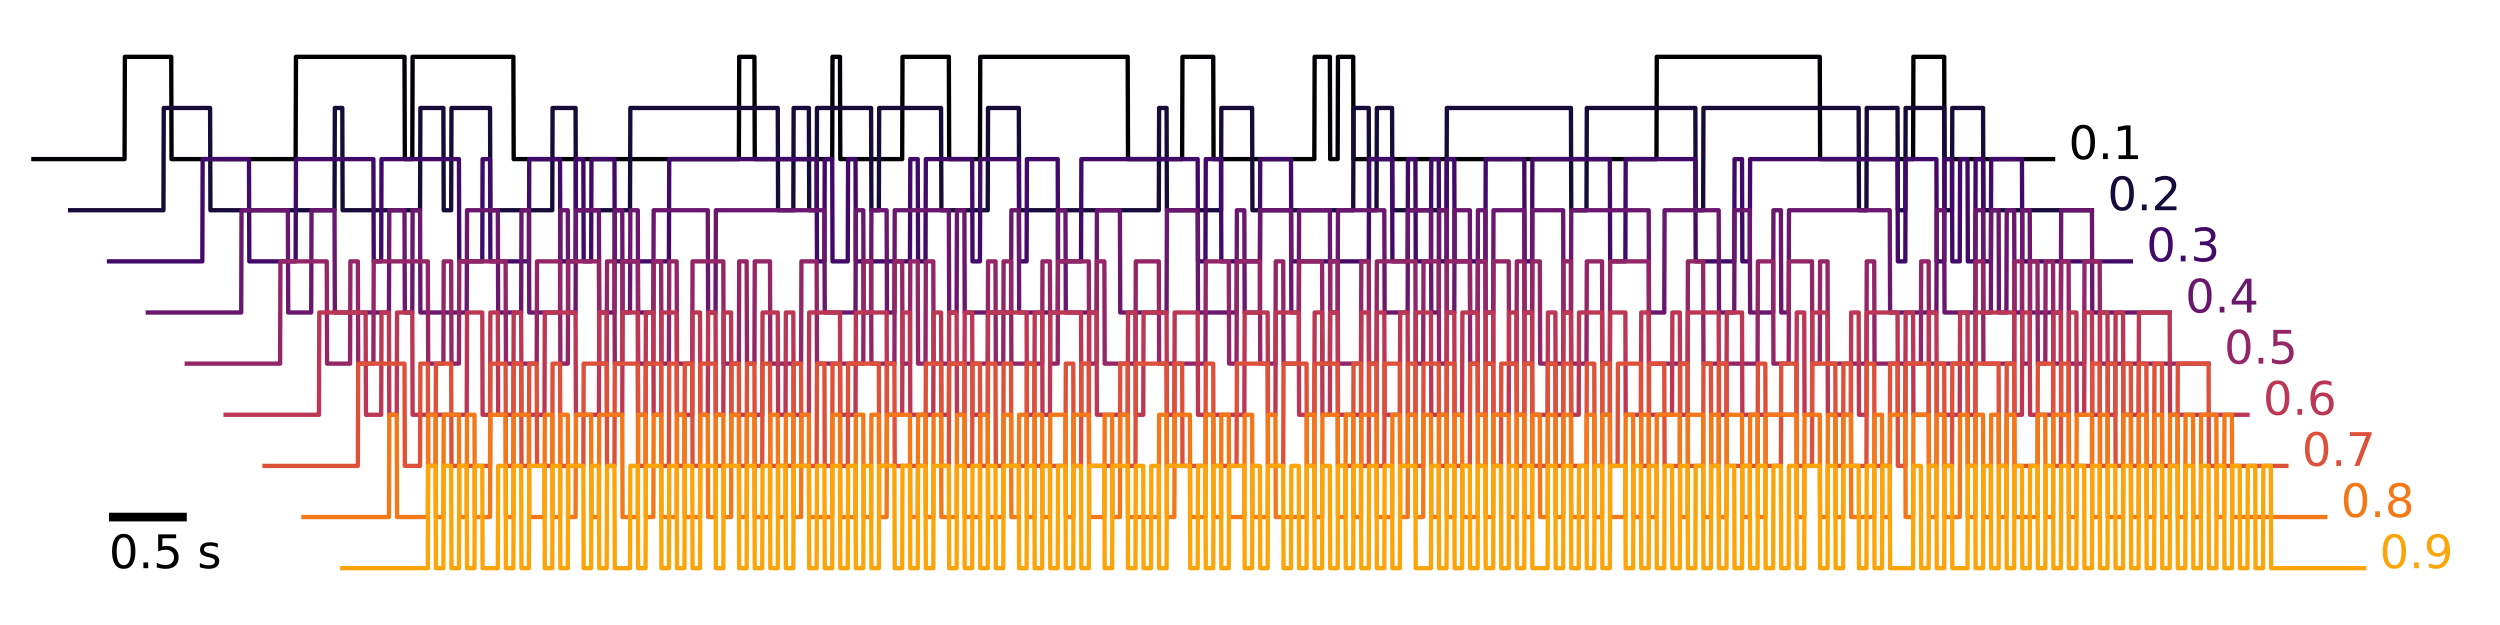 <?xml version="1.0" encoding="utf-8" standalone="no"?>
<!DOCTYPE svg PUBLIC "-//W3C//DTD SVG 1.1//EN"
  "http://www.w3.org/Graphics/SVG/1.1/DTD/svg11.dtd">
<!-- Created with matplotlib (https://matplotlib.org/) -->
<svg height="216pt" version="1.1" viewBox="0 0 864 216" width="864pt" xmlns="http://www.w3.org/2000/svg" xmlns:xlink="http://www.w3.org/1999/xlink">
 <defs>
  <style type="text/css">*{stroke-linecap:butt;stroke-linejoin:round;}</style>
 </defs>
 <g id="figure_1">
  <g id="patch_1">
   <path d="M 0 216 
L 864 216 
L 864 0 
L 0 0 
z
" style="fill:none;"/>
  </g>
  <g id="axes_1">
   <g id="matplotlib.axis_1"/>
   <g id="matplotlib.axis_2"/>
   <g id="LineCollection_1">
    <path clip-path="url(#p12bea8324d)" d="M 37.675 178.691 
L 64.549 178.691 
" style="fill:none;stroke:#000000;stroke-width:3;"/>
   </g>
   <g id="line2d_1">
    <path clip-path="url(#p12bea8324d)" d="M 10.8 54.982 
L 43.049 54.982 
L 43.16 19.636 
L 59.174 19.636 
L 59.285 54.982 
L 102.173 54.982 
L 102.284 19.636 
L 139.797 19.636 
L 139.909 54.982 
L 142.485 54.982 
L 142.596 19.636 
L 177.422 19.636 
L 177.533 54.982 
L 255.358 54.982 
L 255.469 19.636 
L 260.733 19.636 
L 260.844 54.982 
L 287.608 54.982 
L 287.719 19.636 
L 290.295 19.636 
L 290.406 54.982 
L 311.795 54.982 
L 311.906 19.636 
L 327.919 19.636 
L 328.031 54.982 
L 338.669 54.982 
L 338.78 19.636 
L 389.731 19.636 
L 389.842 54.982 
L 408.543 54.982 
L 408.654 19.636 
L 419.293 19.636 
L 419.404 54.982 
L 454.23 54.982 
L 454.341 19.636 
L 459.605 19.636 
L 459.716 54.982 
L 462.292 54.982 
L 462.403 19.636 
L 467.667 19.636 
L 467.778 54.982 
L 572.478 54.982 
L 572.589 19.636 
L 628.915 19.636 
L 629.026 54.982 
L 661.164 54.982 
L 661.275 19.636 
L 671.914 19.636 
L 672.025 54.982 
L 709.538 54.982 
L 709.538 54.982 
" style="fill:none;stroke:#000004;stroke-linecap:square;stroke-width:1.5;"/>
   </g>
   <g id="line2d_2">
    <path clip-path="url(#p12bea8324d)" d="M 24.237 72.655 
L 56.486 72.655 
L 56.597 37.309 
L 72.611 37.309 
L 72.722 72.655 
L 115.61 72.655 
L 115.722 37.309 
L 118.298 37.309 
L 118.409 72.655 
L 145.172 72.655 
L 145.284 37.309 
L 153.235 37.309 
L 153.346 72.655 
L 155.922 72.655 
L 156.033 37.309 
L 169.359 37.309 
L 169.471 72.655 
L 190.859 72.655 
L 190.97 37.309 
L 198.921 37.309 
L 199.033 72.655 
L 217.734 72.655 
L 217.845 37.309 
L 268.795 37.309 
L 268.907 72.655 
L 274.17 72.655 
L 274.281 37.309 
L 279.545 37.309 
L 279.656 72.655 
L 282.233 72.655 
L 282.344 37.309 
L 301.045 37.309 
L 301.156 72.655 
L 303.732 72.655 
L 303.844 37.309 
L 325.232 37.309 
L 325.343 72.655 
L 341.357 72.655 
L 341.468 37.309 
L 352.106 37.309 
L 352.218 72.655 
L 400.481 72.655 
L 400.592 37.309 
L 403.168 37.309 
L 403.279 72.655 
L 421.98 72.655 
L 422.092 37.309 
L 432.73 37.309 
L 432.841 72.655 
L 467.667 72.655 
L 467.778 37.309 
L 473.042 37.309 
L 473.153 72.655 
L 475.729 72.655 
L 475.841 37.309 
L 481.104 37.309 
L 481.216 72.655 
L 499.917 72.655 
L 500.028 37.309 
L 542.916 37.309 
L 543.027 72.655 
L 548.291 72.655 
L 548.402 37.309 
L 585.915 37.309 
L 586.026 72.655 
L 588.603 72.655 
L 588.714 37.309 
L 642.352 37.309 
L 642.463 72.655 
L 645.039 72.655 
L 645.151 37.309 
L 655.789 37.309 
L 655.9 72.655 
L 658.477 72.655 
L 658.588 37.309 
L 671.914 37.309 
L 672.025 72.655 
L 674.601 72.655 
L 674.713 37.309 
L 685.351 37.309 
L 685.462 72.655 
L 722.976 72.655 
L 722.976 72.655 
" style="fill:none;stroke:#160b39;stroke-linecap:square;stroke-width:1.5;"/>
   </g>
   <g id="line2d_3">
    <path clip-path="url(#p12bea8324d)" d="M 37.675 90.327 
L 69.924 90.327 
L 70.035 54.982 
L 86.048 54.982 
L 86.16 90.327 
L 102.173 90.327 
L 102.284 54.982 
L 129.048 54.982 
L 129.159 90.327 
L 131.735 90.327 
L 131.846 54.982 
L 158.61 54.982 
L 158.721 90.327 
L 166.672 90.327 
L 166.783 54.982 
L 169.359 54.982 
L 169.471 90.327 
L 182.797 90.327 
L 182.908 54.982 
L 193.547 54.982 
L 193.658 90.327 
L 198.921 90.327 
L 199.033 54.982 
L 201.609 54.982 
L 201.72 90.327 
L 204.296 90.327 
L 204.408 54.982 
L 212.359 54.982 
L 212.47 90.327 
L 231.171 90.327 
L 231.282 54.982 
L 282.233 54.982 
L 282.344 90.327 
L 284.92 90.327 
L 285.031 54.982 
L 287.608 54.982 
L 287.719 90.327 
L 292.982 90.327 
L 293.094 54.982 
L 295.67 54.982 
L 295.781 90.327 
L 314.482 90.327 
L 314.593 54.982 
L 317.17 54.982 
L 317.281 90.327 
L 319.857 90.327 
L 319.968 54.982 
L 335.982 54.982 
L 336.093 90.327 
L 338.669 90.327 
L 338.78 54.982 
L 352.106 54.982 
L 352.218 90.327 
L 354.794 90.327 
L 354.905 54.982 
L 365.544 54.982 
L 365.655 90.327 
L 373.606 90.327 
L 373.717 54.982 
L 413.918 54.982 
L 414.029 90.327 
L 416.605 90.327 
L 416.717 54.982 
L 421.98 54.982 
L 422.092 90.327 
L 435.418 90.327 
L 435.529 54.982 
L 446.167 54.982 
L 446.279 90.327 
L 473.042 90.327 
L 473.153 54.982 
L 481.104 54.982 
L 481.216 90.327 
L 486.479 90.327 
L 486.591 54.982 
L 489.167 54.982 
L 489.278 90.327 
L 494.542 90.327 
L 494.653 54.982 
L 497.229 54.982 
L 497.34 90.327 
L 499.917 90.327 
L 500.028 54.982 
L 502.604 54.982 
L 502.715 90.327 
L 513.354 90.327 
L 513.465 54.982 
L 526.791 54.982 
L 526.902 90.327 
L 529.479 90.327 
L 529.59 54.982 
L 556.353 54.982 
L 556.464 90.327 
L 561.728 90.327 
L 561.839 54.982 
L 585.915 54.982 
L 586.026 90.327 
L 599.353 90.327 
L 599.464 54.982 
L 602.04 54.982 
L 602.151 90.327 
L 604.727 90.327 
L 604.839 54.982 
L 655.789 54.982 
L 655.9 90.327 
L 658.477 90.327 
L 658.588 54.982 
L 669.226 54.982 
L 669.338 90.327 
L 671.914 90.327 
L 672.025 54.982 
L 674.601 54.982 
L 674.713 90.327 
L 677.289 90.327 
L 677.4 54.982 
L 679.976 54.982 
L 680.087 90.327 
L 682.664 90.327 
L 682.775 54.982 
L 685.351 54.982 
L 685.462 90.327 
L 688.039 90.327 
L 688.15 54.982 
L 698.788 54.982 
L 698.9 90.327 
L 736.413 90.327 
L 736.413 90.327 
" style="fill:none;stroke:#420a68;stroke-linecap:square;stroke-width:1.5;"/>
   </g>
   <g id="line2d_4">
    <path clip-path="url(#p12bea8324d)" d="M 51.112 108 
L 83.361 108 
L 83.472 72.655 
L 99.486 72.655 
L 99.597 108 
L 107.548 108 
L 107.659 72.655 
L 115.61 72.655 
L 115.722 108 
L 134.422 108 
L 134.534 72.655 
L 139.797 72.655 
L 139.909 108 
L 142.485 108 
L 142.596 72.655 
L 145.172 72.655 
L 145.284 108 
L 161.297 108 
L 161.408 72.655 
L 172.047 72.655 
L 172.158 108 
L 180.109 108 
L 180.221 72.655 
L 182.797 72.655 
L 182.908 108 
L 193.547 108 
L 193.658 72.655 
L 196.234 72.655 
L 196.345 108 
L 198.921 108 
L 199.033 72.655 
L 206.984 72.655 
L 207.095 108 
L 212.359 108 
L 212.47 72.655 
L 215.046 72.655 
L 215.157 108 
L 217.734 108 
L 217.845 72.655 
L 220.421 72.655 
L 220.532 108 
L 225.796 108 
L 225.907 72.655 
L 244.608 72.655 
L 244.719 108 
L 247.296 108 
L 247.407 72.655 
L 284.92 72.655 
L 285.031 108 
L 295.67 108 
L 295.781 72.655 
L 298.357 72.655 
L 298.469 108 
L 301.045 108 
L 301.156 72.655 
L 306.42 72.655 
L 306.531 108 
L 309.107 108 
L 309.218 72.655 
L 327.919 72.655 
L 328.031 108 
L 330.607 108 
L 330.718 72.655 
L 333.294 72.655 
L 333.406 108 
L 349.419 108 
L 349.53 72.655 
L 352.106 72.655 
L 352.218 108 
L 365.544 108 
L 365.655 72.655 
L 368.231 72.655 
L 368.342 108 
L 378.981 108 
L 379.092 72.655 
L 387.043 72.655 
L 387.155 108 
L 403.168 108 
L 403.279 72.655 
L 413.918 72.655 
L 414.029 108 
L 427.355 108 
L 427.467 72.655 
L 430.043 72.655 
L 430.154 108 
L 435.418 108 
L 435.529 72.655 
L 446.167 72.655 
L 446.279 108 
L 448.855 108 
L 448.966 72.655 
L 459.605 72.655 
L 459.716 108 
L 462.292 108 
L 462.403 72.655 
L 478.417 72.655 
L 478.528 108 
L 486.479 108 
L 486.591 72.655 
L 494.542 72.655 
L 494.653 108 
L 497.229 108 
L 497.34 72.655 
L 499.917 72.655 
L 500.028 108 
L 502.604 108 
L 502.715 72.655 
L 507.979 72.655 
L 508.09 108 
L 510.666 108 
L 510.778 72.655 
L 513.354 72.655 
L 513.465 108 
L 516.041 108 
L 516.153 72.655 
L 526.791 72.655 
L 526.902 108 
L 529.479 108 
L 529.59 72.655 
L 540.228 72.655 
L 540.34 108 
L 542.916 108 
L 543.027 72.655 
L 569.79 72.655 
L 569.902 108 
L 575.165 108 
L 575.277 72.655 
L 593.978 72.655 
L 594.089 108 
L 599.353 108 
L 599.464 72.655 
L 604.727 72.655 
L 604.839 108 
L 612.79 108 
L 612.901 72.655 
L 615.477 72.655 
L 615.589 108 
L 618.165 108 
L 618.276 72.655 
L 653.102 72.655 
L 653.213 108 
L 669.226 108 
L 669.338 72.655 
L 671.914 72.655 
L 672.025 108 
L 682.664 108 
L 682.775 72.655 
L 685.351 72.655 
L 685.462 108 
L 688.039 108 
L 688.15 72.655 
L 690.726 72.655 
L 690.837 108 
L 693.414 108 
L 693.525 72.655 
L 696.101 72.655 
L 696.212 108 
L 698.788 108 
L 698.9 72.655 
L 701.476 72.655 
L 701.587 108 
L 712.226 108 
L 712.337 72.655 
L 722.976 72.655 
L 723.087 108 
L 749.85 108 
L 749.85 108 
" style="fill:none;stroke:#6a176e;stroke-linecap:square;stroke-width:1.5;"/>
   </g>
   <g id="line2d_5">
    <path clip-path="url(#p12bea8324d)" d="M 64.549 125.673 
L 96.798 125.673 
L 96.909 90.327 
L 112.923 90.327 
L 113.034 125.673 
L 120.985 125.673 
L 121.096 90.327 
L 123.673 90.327 
L 123.784 125.673 
L 129.048 125.673 
L 129.159 90.327 
L 147.86 90.327 
L 147.971 125.673 
L 153.235 125.673 
L 153.346 90.327 
L 155.922 90.327 
L 156.033 125.673 
L 158.61 125.673 
L 158.721 90.327 
L 174.734 90.327 
L 174.846 125.673 
L 185.484 125.673 
L 185.595 90.327 
L 193.547 90.327 
L 193.658 125.673 
L 196.234 125.673 
L 196.345 90.327 
L 206.984 90.327 
L 207.095 125.673 
L 209.671 125.673 
L 209.783 90.327 
L 212.359 90.327 
L 212.47 125.673 
L 215.046 125.673 
L 215.157 90.327 
L 220.421 90.327 
L 220.532 125.673 
L 225.796 125.673 
L 225.907 90.327 
L 228.483 90.327 
L 228.595 125.673 
L 231.171 125.673 
L 231.282 90.327 
L 233.858 90.327 
L 233.97 125.673 
L 239.233 125.673 
L 239.345 90.327 
L 249.983 90.327 
L 250.094 125.673 
L 255.358 125.673 
L 255.469 90.327 
L 258.045 90.327 
L 258.157 125.673 
L 260.733 125.673 
L 260.844 90.327 
L 266.108 90.327 
L 266.219 125.673 
L 276.858 125.673 
L 276.969 90.327 
L 282.233 90.327 
L 282.344 125.673 
L 298.357 125.673 
L 298.469 90.327 
L 301.045 90.327 
L 301.156 125.673 
L 309.107 125.673 
L 309.218 90.327 
L 311.795 90.327 
L 311.906 125.673 
L 314.482 125.673 
L 314.593 90.327 
L 317.17 90.327 
L 317.281 125.673 
L 319.857 125.673 
L 319.968 90.327 
L 322.544 90.327 
L 322.656 125.673 
L 341.357 125.673 
L 341.468 90.327 
L 344.044 90.327 
L 344.155 125.673 
L 346.732 125.673 
L 346.843 90.327 
L 349.419 90.327 
L 349.53 125.673 
L 360.169 125.673 
L 360.28 90.327 
L 362.856 90.327 
L 362.968 125.673 
L 365.544 125.673 
L 365.655 90.327 
L 376.294 90.327 
L 376.405 125.673 
L 378.981 125.673 
L 379.092 90.327 
L 381.669 90.327 
L 381.78 125.673 
L 392.418 125.673 
L 392.53 90.327 
L 400.481 90.327 
L 400.592 125.673 
L 416.605 125.673 
L 416.717 90.327 
L 424.668 90.327 
L 424.779 125.673 
L 427.355 125.673 
L 427.467 90.327 
L 435.418 90.327 
L 435.529 125.673 
L 440.793 125.673 
L 440.904 90.327 
L 443.48 90.327 
L 443.591 125.673 
L 448.855 125.673 
L 448.966 90.327 
L 456.917 90.327 
L 457.029 125.673 
L 459.605 125.673 
L 459.716 90.327 
L 462.292 90.327 
L 462.403 125.673 
L 470.355 125.673 
L 470.466 90.327 
L 473.042 90.327 
L 473.153 125.673 
L 475.729 125.673 
L 475.841 90.327 
L 489.167 90.327 
L 489.278 125.673 
L 491.854 125.673 
L 491.966 90.327 
L 497.229 90.327 
L 497.34 125.673 
L 499.917 125.673 
L 500.028 90.327 
L 507.979 90.327 
L 508.09 125.673 
L 510.666 125.673 
L 510.778 90.327 
L 513.354 90.327 
L 513.465 125.673 
L 516.041 125.673 
L 516.153 90.327 
L 521.416 90.327 
L 521.528 125.673 
L 524.104 125.673 
L 524.215 90.327 
L 526.791 90.327 
L 526.902 125.673 
L 529.479 125.673 
L 529.59 90.327 
L 532.166 90.327 
L 532.277 125.673 
L 540.228 125.673 
L 540.34 90.327 
L 542.916 90.327 
L 543.027 125.673 
L 548.291 125.673 
L 548.402 90.327 
L 553.666 90.327 
L 553.777 125.673 
L 556.353 125.673 
L 556.464 90.327 
L 569.79 90.327 
L 569.902 125.673 
L 583.228 125.673 
L 583.339 90.327 
L 588.603 90.327 
L 588.714 125.673 
L 607.415 125.673 
L 607.526 90.327 
L 612.79 90.327 
L 612.901 125.673 
L 618.165 125.673 
L 618.276 90.327 
L 626.227 90.327 
L 626.338 125.673 
L 628.915 125.673 
L 629.026 90.327 
L 631.602 90.327 
L 631.713 125.673 
L 645.039 125.673 
L 645.151 90.327 
L 647.727 90.327 
L 647.838 125.673 
L 663.851 125.673 
L 663.963 90.327 
L 666.539 90.327 
L 666.65 125.673 
L 682.664 125.673 
L 682.775 90.327 
L 685.351 90.327 
L 685.462 125.673 
L 696.101 125.673 
L 696.212 90.327 
L 698.788 90.327 
L 698.9 125.673 
L 701.476 125.673 
L 701.587 90.327 
L 704.163 90.327 
L 704.275 125.673 
L 706.851 125.673 
L 706.962 90.327 
L 709.538 90.327 
L 709.65 125.673 
L 712.226 125.673 
L 712.337 90.327 
L 714.913 90.327 
L 715.024 125.673 
L 720.288 125.673 
L 720.399 90.327 
L 725.663 90.327 
L 725.774 125.673 
L 763.287 125.673 
L 763.287 125.673 
" style="fill:none;stroke:#932667;stroke-linecap:square;stroke-width:1.5;"/>
   </g>
   <g id="line2d_6">
    <path clip-path="url(#p12bea8324d)" d="M 77.986 143.345 
L 110.235 143.345 
L 110.347 108 
L 126.36 108 
L 126.471 143.345 
L 131.735 143.345 
L 131.846 108 
L 134.422 108 
L 134.534 143.345 
L 137.11 143.345 
L 137.221 108 
L 142.485 108 
L 142.596 143.345 
L 161.297 143.345 
L 161.408 108 
L 166.672 108 
L 166.783 143.345 
L 169.359 143.345 
L 169.471 108 
L 172.047 108 
L 172.158 143.345 
L 177.422 143.345 
L 177.533 108 
L 180.109 108 
L 180.221 143.345 
L 188.172 143.345 
L 188.283 108 
L 198.921 108 
L 199.033 143.345 
L 206.984 143.345 
L 207.095 108 
L 209.671 108 
L 209.783 143.345 
L 215.046 143.345 
L 215.157 108 
L 220.421 108 
L 220.532 143.345 
L 223.109 143.345 
L 223.22 108 
L 225.796 108 
L 225.907 143.345 
L 228.483 143.345 
L 228.595 108 
L 233.858 108 
L 233.97 143.345 
L 239.233 143.345 
L 239.345 108 
L 241.921 108 
L 242.032 143.345 
L 244.608 143.345 
L 244.719 108 
L 247.296 108 
L 247.407 143.345 
L 249.983 143.345 
L 250.094 108 
L 252.671 108 
L 252.782 143.345 
L 263.42 143.345 
L 263.532 108 
L 268.795 108 
L 268.907 143.345 
L 271.483 143.345 
L 271.594 108 
L 274.17 108 
L 274.281 143.345 
L 279.545 143.345 
L 279.656 108 
L 290.295 108 
L 290.406 143.345 
L 295.67 143.345 
L 295.781 108 
L 306.42 108 
L 306.531 143.345 
L 311.795 143.345 
L 311.906 108 
L 314.482 108 
L 314.593 143.345 
L 322.544 143.345 
L 322.656 108 
L 325.232 108 
L 325.343 143.345 
L 327.919 143.345 
L 328.031 108 
L 330.607 108 
L 330.718 143.345 
L 333.294 143.345 
L 333.406 108 
L 335.982 108 
L 336.093 143.345 
L 341.357 143.345 
L 341.468 108 
L 354.794 108 
L 354.905 143.345 
L 357.481 143.345 
L 357.593 108 
L 360.169 108 
L 360.28 143.345 
L 362.856 143.345 
L 362.968 108 
L 373.606 108 
L 373.717 143.345 
L 376.294 143.345 
L 376.405 108 
L 378.981 108 
L 379.092 143.345 
L 389.731 143.345 
L 389.842 108 
L 392.418 108 
L 392.53 143.345 
L 395.106 143.345 
L 395.217 108 
L 403.168 108 
L 403.279 143.345 
L 405.856 143.345 
L 405.967 108 
L 413.918 108 
L 414.029 143.345 
L 430.043 143.345 
L 430.154 108 
L 438.105 108 
L 438.216 143.345 
L 440.793 143.345 
L 440.904 108 
L 448.855 108 
L 448.966 143.345 
L 454.23 143.345 
L 454.341 108 
L 456.917 108 
L 457.029 143.345 
L 459.605 143.345 
L 459.716 108 
L 462.292 108 
L 462.403 143.345 
L 470.355 143.345 
L 470.466 108 
L 473.042 108 
L 473.153 143.345 
L 475.729 143.345 
L 475.841 108 
L 478.417 108 
L 478.528 143.345 
L 483.792 143.345 
L 483.903 108 
L 486.479 108 
L 486.591 143.345 
L 489.167 143.345 
L 489.278 108 
L 494.542 108 
L 494.653 143.345 
L 499.917 143.345 
L 500.028 108 
L 502.604 108 
L 502.715 143.345 
L 505.292 143.345 
L 505.403 108 
L 510.666 108 
L 510.778 143.345 
L 513.354 143.345 
L 513.465 108 
L 516.041 108 
L 516.153 143.345 
L 521.416 143.345 
L 521.528 108 
L 524.104 108 
L 524.215 143.345 
L 526.791 143.345 
L 526.902 108 
L 529.479 108 
L 529.59 143.345 
L 534.854 143.345 
L 534.965 108 
L 537.541 108 
L 537.652 143.345 
L 540.228 143.345 
L 540.34 108 
L 542.916 108 
L 543.027 143.345 
L 545.603 143.345 
L 545.715 108 
L 553.666 108 
L 553.777 143.345 
L 556.353 143.345 
L 556.464 108 
L 561.728 108 
L 561.839 143.345 
L 567.103 143.345 
L 567.214 108 
L 569.79 108 
L 569.902 143.345 
L 577.853 143.345 
L 577.964 108 
L 580.54 108 
L 580.652 143.345 
L 583.228 143.345 
L 583.339 108 
L 593.978 108 
L 594.089 143.345 
L 596.665 143.345 
L 596.776 108 
L 602.04 108 
L 602.151 143.345 
L 620.852 143.345 
L 620.963 108 
L 623.54 108 
L 623.651 143.345 
L 626.227 143.345 
L 626.338 108 
L 631.602 108 
L 631.713 143.345 
L 639.664 143.345 
L 639.776 108 
L 642.352 108 
L 642.463 143.345 
L 645.039 143.345 
L 645.151 108 
L 655.789 108 
L 655.9 143.345 
L 658.477 143.345 
L 658.588 108 
L 661.164 108 
L 661.275 143.345 
L 666.539 143.345 
L 666.65 108 
L 669.226 108 
L 669.338 143.345 
L 677.289 143.345 
L 677.4 108 
L 679.976 108 
L 680.087 143.345 
L 682.664 143.345 
L 682.775 108 
L 696.101 108 
L 696.212 143.345 
L 698.788 143.345 
L 698.9 108 
L 701.476 108 
L 701.587 143.345 
L 709.538 143.345 
L 709.65 108 
L 712.226 108 
L 712.337 143.345 
L 714.913 143.345 
L 715.024 108 
L 717.601 108 
L 717.712 143.345 
L 720.288 143.345 
L 720.399 108 
L 722.976 108 
L 723.087 143.345 
L 725.663 143.345 
L 725.774 108 
L 728.35 108 
L 728.462 143.345 
L 731.038 143.345 
L 731.149 108 
L 733.725 108 
L 733.837 143.345 
L 739.1 143.345 
L 739.212 108 
L 749.85 108 
L 749.961 143.345 
L 776.725 143.345 
L 776.725 143.345 
" style="fill:none;stroke:#bc3754;stroke-linecap:square;stroke-width:1.5;"/>
   </g>
   <g id="line2d_7">
    <path clip-path="url(#p12bea8324d)" d="M 91.424 161.018 
L 123.673 161.018 
L 123.784 125.673 
L 139.797 125.673 
L 139.909 161.018 
L 145.172 161.018 
L 145.284 125.673 
L 147.86 125.673 
L 147.971 161.018 
L 150.547 161.018 
L 150.658 125.673 
L 155.922 125.673 
L 156.033 161.018 
L 169.359 161.018 
L 169.471 125.673 
L 174.734 125.673 
L 174.846 161.018 
L 177.422 161.018 
L 177.533 125.673 
L 180.109 125.673 
L 180.221 161.018 
L 182.797 161.018 
L 182.908 125.673 
L 185.484 125.673 
L 185.595 161.018 
L 190.859 161.018 
L 190.97 125.673 
L 193.547 125.673 
L 193.658 161.018 
L 201.609 161.018 
L 201.72 125.673 
L 209.671 125.673 
L 209.783 161.018 
L 212.359 161.018 
L 212.47 125.673 
L 220.421 125.673 
L 220.532 161.018 
L 223.109 161.018 
L 223.22 125.673 
L 228.483 125.673 
L 228.595 161.018 
L 231.171 161.018 
L 231.282 125.673 
L 233.858 125.673 
L 233.97 161.018 
L 236.546 161.018 
L 236.657 125.673 
L 239.233 125.673 
L 239.345 161.018 
L 241.921 161.018 
L 242.032 125.673 
L 247.296 125.673 
L 247.407 161.018 
L 252.671 161.018 
L 252.782 125.673 
L 255.358 125.673 
L 255.469 161.018 
L 258.045 161.018 
L 258.157 125.673 
L 260.733 125.673 
L 260.844 161.018 
L 263.42 161.018 
L 263.532 125.673 
L 266.108 125.673 
L 266.219 161.018 
L 274.17 161.018 
L 274.281 125.673 
L 276.858 125.673 
L 276.969 161.018 
L 282.233 161.018 
L 282.344 125.673 
L 284.92 125.673 
L 285.031 161.018 
L 287.608 161.018 
L 287.719 125.673 
L 290.295 125.673 
L 290.406 161.018 
L 292.982 161.018 
L 293.094 125.673 
L 303.732 125.673 
L 303.844 161.018 
L 306.42 161.018 
L 306.531 125.673 
L 309.107 125.673 
L 309.218 161.018 
L 319.857 161.018 
L 319.968 125.673 
L 325.232 125.673 
L 325.343 161.018 
L 327.919 161.018 
L 328.031 125.673 
L 333.294 125.673 
L 333.406 161.018 
L 335.982 161.018 
L 336.093 125.673 
L 338.669 125.673 
L 338.78 161.018 
L 341.357 161.018 
L 341.468 125.673 
L 344.044 125.673 
L 344.155 161.018 
L 346.732 161.018 
L 346.843 125.673 
L 349.419 125.673 
L 349.53 161.018 
L 354.794 161.018 
L 354.905 125.673 
L 357.481 125.673 
L 357.593 161.018 
L 368.231 161.018 
L 368.342 125.673 
L 370.919 125.673 
L 371.03 161.018 
L 373.606 161.018 
L 373.717 125.673 
L 376.294 125.673 
L 376.405 161.018 
L 387.043 161.018 
L 387.155 125.673 
L 389.731 125.673 
L 389.842 161.018 
L 392.418 161.018 
L 392.53 125.673 
L 403.168 125.673 
L 403.279 161.018 
L 405.856 161.018 
L 405.967 125.673 
L 408.543 125.673 
L 408.654 161.018 
L 416.605 161.018 
L 416.717 125.673 
L 419.293 125.673 
L 419.404 161.018 
L 427.355 161.018 
L 427.467 125.673 
L 438.105 125.673 
L 438.216 161.018 
L 443.48 161.018 
L 443.591 125.673 
L 451.542 125.673 
L 451.654 161.018 
L 454.23 161.018 
L 454.341 125.673 
L 462.292 125.673 
L 462.403 161.018 
L 467.667 161.018 
L 467.778 125.673 
L 470.355 125.673 
L 470.466 161.018 
L 473.042 161.018 
L 473.153 125.673 
L 475.729 125.673 
L 475.841 161.018 
L 478.417 161.018 
L 478.528 125.673 
L 483.792 125.673 
L 483.903 161.018 
L 486.479 161.018 
L 486.591 125.673 
L 489.167 125.673 
L 489.278 161.018 
L 491.854 161.018 
L 491.966 125.673 
L 497.229 125.673 
L 497.34 161.018 
L 499.917 161.018 
L 500.028 125.673 
L 502.604 125.673 
L 502.715 161.018 
L 507.979 161.018 
L 508.09 125.673 
L 510.666 125.673 
L 510.778 161.018 
L 513.354 161.018 
L 513.465 125.673 
L 516.041 125.673 
L 516.153 161.018 
L 518.729 161.018 
L 518.84 125.673 
L 524.104 125.673 
L 524.215 161.018 
L 526.791 161.018 
L 526.902 125.673 
L 529.479 125.673 
L 529.59 161.018 
L 534.854 161.018 
L 534.965 125.673 
L 537.541 125.673 
L 537.652 161.018 
L 540.228 161.018 
L 540.34 125.673 
L 542.916 125.673 
L 543.027 161.018 
L 548.291 161.018 
L 548.402 125.673 
L 550.978 125.673 
L 551.09 161.018 
L 553.666 161.018 
L 553.777 125.673 
L 556.353 125.673 
L 556.464 161.018 
L 559.041 161.018 
L 559.152 125.673 
L 567.103 125.673 
L 567.214 161.018 
L 569.79 161.018 
L 569.902 125.673 
L 575.165 125.673 
L 575.277 161.018 
L 580.54 161.018 
L 580.652 125.673 
L 583.228 125.673 
L 583.339 161.018 
L 588.603 161.018 
L 588.714 125.673 
L 591.29 125.673 
L 591.401 161.018 
L 593.978 161.018 
L 594.089 125.673 
L 596.665 125.673 
L 596.776 161.018 
L 607.415 161.018 
L 607.526 125.673 
L 610.102 125.673 
L 610.214 161.018 
L 615.477 161.018 
L 615.589 125.673 
L 620.852 125.673 
L 620.963 161.018 
L 626.227 161.018 
L 626.338 125.673 
L 634.289 125.673 
L 634.401 161.018 
L 636.977 161.018 
L 637.088 125.673 
L 639.664 125.673 
L 639.776 161.018 
L 645.039 161.018 
L 645.151 125.673 
L 647.727 125.673 
L 647.838 161.018 
L 653.102 161.018 
L 653.213 125.673 
L 655.789 125.673 
L 655.9 161.018 
L 658.477 161.018 
L 658.588 125.673 
L 666.539 125.673 
L 666.65 161.018 
L 669.226 161.018 
L 669.338 125.673 
L 671.914 125.673 
L 672.025 161.018 
L 674.601 161.018 
L 674.713 125.673 
L 679.976 125.673 
L 680.087 161.018 
L 682.664 161.018 
L 682.775 125.673 
L 690.726 125.673 
L 690.837 161.018 
L 693.414 161.018 
L 693.525 125.673 
L 696.101 125.673 
L 696.212 161.018 
L 704.163 161.018 
L 704.275 125.673 
L 709.538 125.673 
L 709.65 161.018 
L 712.226 161.018 
L 712.337 125.673 
L 714.913 125.673 
L 715.024 161.018 
L 722.976 161.018 
L 723.087 125.673 
L 725.663 125.673 
L 725.774 161.018 
L 728.35 161.018 
L 728.462 125.673 
L 731.038 125.673 
L 731.149 161.018 
L 733.725 161.018 
L 733.837 125.673 
L 736.413 125.673 
L 736.524 161.018 
L 739.1 161.018 
L 739.212 125.673 
L 741.788 125.673 
L 741.899 161.018 
L 744.475 161.018 
L 744.586 125.673 
L 747.163 125.673 
L 747.274 161.018 
L 752.538 161.018 
L 752.649 125.673 
L 763.287 125.673 
L 763.399 161.018 
L 790.162 161.018 
L 790.162 161.018 
" style="fill:none;stroke:#dd513a;stroke-linecap:square;stroke-width:1.5;"/>
   </g>
   <g id="line2d_8">
    <path clip-path="url(#p12bea8324d)" d="M 104.861 178.691 
L 134.422 178.691 
L 134.534 143.345 
L 137.11 143.345 
L 137.221 178.691 
L 147.86 178.691 
L 147.971 143.345 
L 150.547 143.345 
L 150.658 178.691 
L 153.235 178.691 
L 153.346 143.345 
L 158.61 143.345 
L 158.721 178.691 
L 161.297 178.691 
L 161.408 143.345 
L 163.985 143.345 
L 164.096 178.691 
L 169.359 178.691 
L 169.471 143.345 
L 174.734 143.345 
L 174.846 178.691 
L 177.422 178.691 
L 177.533 143.345 
L 182.797 143.345 
L 182.908 178.691 
L 188.172 178.691 
L 188.283 143.345 
L 190.859 143.345 
L 190.97 178.691 
L 193.547 178.691 
L 193.658 143.345 
L 196.234 143.345 
L 196.345 178.691 
L 198.921 178.691 
L 199.033 143.345 
L 204.296 143.345 
L 204.408 178.691 
L 206.984 178.691 
L 207.095 143.345 
L 215.046 143.345 
L 215.157 178.691 
L 220.421 178.691 
L 220.532 143.345 
L 223.109 143.345 
L 223.22 178.691 
L 225.796 178.691 
L 225.907 143.345 
L 228.483 143.345 
L 228.595 178.691 
L 233.858 178.691 
L 233.97 143.345 
L 236.546 143.345 
L 236.657 178.691 
L 241.921 178.691 
L 242.032 143.345 
L 244.608 143.345 
L 244.719 178.691 
L 247.296 178.691 
L 247.407 143.345 
L 249.983 143.345 
L 250.094 178.691 
L 252.671 178.691 
L 252.782 143.345 
L 255.358 143.345 
L 255.469 178.691 
L 258.045 178.691 
L 258.157 143.345 
L 260.733 143.345 
L 260.844 178.691 
L 266.108 178.691 
L 266.219 143.345 
L 268.795 143.345 
L 268.907 178.691 
L 271.483 178.691 
L 271.594 143.345 
L 274.17 143.345 
L 274.281 178.691 
L 276.858 178.691 
L 276.969 143.345 
L 279.545 143.345 
L 279.656 178.691 
L 287.608 178.691 
L 287.719 143.345 
L 290.295 143.345 
L 290.406 178.691 
L 295.67 178.691 
L 295.781 143.345 
L 298.357 143.345 
L 298.469 178.691 
L 301.045 178.691 
L 301.156 143.345 
L 303.732 143.345 
L 303.844 178.691 
L 306.42 178.691 
L 306.531 143.345 
L 314.482 143.345 
L 314.593 178.691 
L 317.17 178.691 
L 317.281 143.345 
L 319.857 143.345 
L 319.968 178.691 
L 322.544 178.691 
L 322.656 143.345 
L 325.232 143.345 
L 325.343 178.691 
L 330.607 178.691 
L 330.718 143.345 
L 333.294 143.345 
L 333.406 178.691 
L 338.669 178.691 
L 338.78 143.345 
L 341.357 143.345 
L 341.468 178.691 
L 346.732 178.691 
L 346.843 143.345 
L 349.419 143.345 
L 349.53 178.691 
L 352.106 178.691 
L 352.218 143.345 
L 354.794 143.345 
L 354.905 178.691 
L 357.481 178.691 
L 357.593 143.345 
L 360.169 143.345 
L 360.28 178.691 
L 362.856 178.691 
L 362.968 143.345 
L 368.231 143.345 
L 368.342 178.691 
L 370.919 178.691 
L 371.03 143.345 
L 376.294 143.345 
L 376.405 178.691 
L 381.669 178.691 
L 381.78 143.345 
L 384.356 143.345 
L 384.467 178.691 
L 387.043 178.691 
L 387.155 143.345 
L 389.731 143.345 
L 389.842 178.691 
L 400.481 178.691 
L 400.592 143.345 
L 403.168 143.345 
L 403.279 178.691 
L 405.856 178.691 
L 405.967 143.345 
L 411.231 143.345 
L 411.342 178.691 
L 416.605 178.691 
L 416.717 143.345 
L 419.293 143.345 
L 419.404 178.691 
L 421.98 178.691 
L 422.092 143.345 
L 424.668 143.345 
L 424.779 178.691 
L 430.043 178.691 
L 430.154 143.345 
L 432.73 143.345 
L 432.841 178.691 
L 438.105 178.691 
L 438.216 143.345 
L 440.793 143.345 
L 440.904 178.691 
L 451.542 178.691 
L 451.654 143.345 
L 454.23 143.345 
L 454.341 178.691 
L 456.917 178.691 
L 457.029 143.345 
L 462.292 143.345 
L 462.403 178.691 
L 464.98 178.691 
L 465.091 143.345 
L 467.667 143.345 
L 467.778 178.691 
L 470.355 178.691 
L 470.466 143.345 
L 475.729 143.345 
L 475.841 178.691 
L 481.104 178.691 
L 481.216 143.345 
L 483.792 143.345 
L 483.903 178.691 
L 486.479 178.691 
L 486.591 143.345 
L 489.167 143.345 
L 489.278 178.691 
L 491.854 178.691 
L 491.966 143.345 
L 494.542 143.345 
L 494.653 178.691 
L 497.229 178.691 
L 497.34 143.345 
L 499.917 143.345 
L 500.028 178.691 
L 502.604 178.691 
L 502.715 143.345 
L 505.292 143.345 
L 505.403 178.691 
L 510.666 178.691 
L 510.778 143.345 
L 513.354 143.345 
L 513.465 178.691 
L 516.041 178.691 
L 516.153 143.345 
L 521.416 143.345 
L 521.528 178.691 
L 524.104 178.691 
L 524.215 143.345 
L 526.791 143.345 
L 526.902 178.691 
L 529.479 178.691 
L 529.59 143.345 
L 532.166 143.345 
L 532.277 178.691 
L 534.854 178.691 
L 534.965 143.345 
L 537.541 143.345 
L 537.652 178.691 
L 540.228 178.691 
L 540.34 143.345 
L 542.916 143.345 
L 543.027 178.691 
L 548.291 178.691 
L 548.402 143.345 
L 550.978 143.345 
L 551.09 178.691 
L 553.666 178.691 
L 553.777 143.345 
L 556.353 143.345 
L 556.464 178.691 
L 561.728 178.691 
L 561.839 143.345 
L 564.416 143.345 
L 564.527 178.691 
L 567.103 178.691 
L 567.214 143.345 
L 569.79 143.345 
L 569.902 178.691 
L 572.478 178.691 
L 572.589 143.345 
L 580.54 143.345 
L 580.652 178.691 
L 583.228 178.691 
L 583.339 143.345 
L 588.603 143.345 
L 588.714 178.691 
L 591.29 178.691 
L 591.401 143.345 
L 593.978 143.345 
L 594.089 178.691 
L 596.665 178.691 
L 596.776 143.345 
L 602.04 143.345 
L 602.151 178.691 
L 604.727 178.691 
L 604.839 143.345 
L 607.415 143.345 
L 607.526 178.691 
L 610.102 178.691 
L 610.214 143.345 
L 620.852 143.345 
L 620.963 178.691 
L 623.54 178.691 
L 623.651 143.345 
L 628.915 143.345 
L 629.026 178.691 
L 631.602 178.691 
L 631.713 143.345 
L 634.289 143.345 
L 634.401 178.691 
L 636.977 178.691 
L 637.088 143.345 
L 639.664 143.345 
L 639.776 178.691 
L 647.727 178.691 
L 647.838 143.345 
L 650.414 143.345 
L 650.525 178.691 
L 653.102 178.691 
L 653.213 143.345 
L 658.477 143.345 
L 658.588 178.691 
L 661.164 178.691 
L 661.275 143.345 
L 666.539 143.345 
L 666.65 178.691 
L 669.226 178.691 
L 669.338 143.345 
L 671.914 143.345 
L 672.025 178.691 
L 677.289 178.691 
L 677.4 143.345 
L 679.976 143.345 
L 680.087 178.691 
L 682.664 178.691 
L 682.775 143.345 
L 685.351 143.345 
L 685.462 178.691 
L 688.039 178.691 
L 688.15 143.345 
L 690.726 143.345 
L 690.837 178.691 
L 693.414 178.691 
L 693.525 143.345 
L 696.101 143.345 
L 696.212 178.691 
L 704.163 178.691 
L 704.275 143.345 
L 706.851 143.345 
L 706.962 178.691 
L 709.538 178.691 
L 709.65 143.345 
L 714.913 143.345 
L 715.024 178.691 
L 717.601 178.691 
L 717.712 143.345 
L 722.976 143.345 
L 723.087 178.691 
L 725.663 178.691 
L 725.774 143.345 
L 728.35 143.345 
L 728.462 178.691 
L 733.725 178.691 
L 733.837 143.345 
L 736.413 143.345 
L 736.524 178.691 
L 739.1 178.691 
L 739.212 143.345 
L 741.788 143.345 
L 741.899 178.691 
L 744.475 178.691 
L 744.586 143.345 
L 747.163 143.345 
L 747.274 178.691 
L 749.85 178.691 
L 749.961 143.345 
L 752.538 143.345 
L 752.649 178.691 
L 755.225 178.691 
L 755.336 143.345 
L 757.912 143.345 
L 758.024 178.691 
L 760.6 178.691 
L 760.711 143.345 
L 765.975 143.345 
L 766.086 178.691 
L 768.662 178.691 
L 768.774 143.345 
L 771.35 143.345 
L 771.461 178.691 
L 803.599 178.691 
L 803.599 178.691 
" style="fill:none;stroke:#f37819;stroke-linecap:square;stroke-width:1.5;"/>
   </g>
   <g id="line2d_9">
    <path clip-path="url(#p12bea8324d)" d="M 118.298 196.364 
L 147.86 196.364 
L 147.971 161.018 
L 150.547 161.018 
L 150.658 196.364 
L 153.235 196.364 
L 153.346 161.018 
L 155.922 161.018 
L 156.033 196.364 
L 158.61 196.364 
L 158.721 161.018 
L 161.297 161.018 
L 161.408 196.364 
L 163.985 196.364 
L 164.096 161.018 
L 166.672 161.018 
L 166.783 196.364 
L 172.047 196.364 
L 172.158 161.018 
L 174.734 161.018 
L 174.846 196.364 
L 177.422 196.364 
L 177.533 161.018 
L 180.109 161.018 
L 180.221 196.364 
L 182.797 196.364 
L 182.908 161.018 
L 188.172 161.018 
L 188.283 196.364 
L 190.859 196.364 
L 190.97 161.018 
L 193.547 161.018 
L 193.658 196.364 
L 196.234 196.364 
L 196.345 161.018 
L 201.609 161.018 
L 201.72 196.364 
L 204.296 196.364 
L 204.408 161.018 
L 206.984 161.018 
L 207.095 196.364 
L 209.671 196.364 
L 209.783 161.018 
L 212.359 161.018 
L 212.47 196.364 
L 217.734 196.364 
L 217.845 161.018 
L 220.421 161.018 
L 220.532 196.364 
L 223.109 196.364 
L 223.22 161.018 
L 228.483 161.018 
L 228.595 196.364 
L 231.171 196.364 
L 231.282 161.018 
L 233.858 161.018 
L 233.97 196.364 
L 236.546 196.364 
L 236.657 161.018 
L 239.233 161.018 
L 239.345 196.364 
L 241.921 196.364 
L 242.032 161.018 
L 247.296 161.018 
L 247.407 196.364 
L 249.983 196.364 
L 250.094 161.018 
L 255.358 161.018 
L 255.469 196.364 
L 258.045 196.364 
L 258.157 161.018 
L 260.733 161.018 
L 260.844 196.364 
L 263.42 196.364 
L 263.532 161.018 
L 266.108 161.018 
L 266.219 196.364 
L 268.795 196.364 
L 268.907 161.018 
L 271.483 161.018 
L 271.594 196.364 
L 274.17 196.364 
L 274.281 161.018 
L 279.545 161.018 
L 279.656 196.364 
L 282.233 196.364 
L 282.344 161.018 
L 284.92 161.018 
L 285.031 196.364 
L 287.608 196.364 
L 287.719 161.018 
L 290.295 161.018 
L 290.406 196.364 
L 292.982 196.364 
L 293.094 161.018 
L 295.67 161.018 
L 295.781 196.364 
L 298.357 196.364 
L 298.469 161.018 
L 301.045 161.018 
L 301.156 196.364 
L 303.732 196.364 
L 303.844 161.018 
L 309.107 161.018 
L 309.218 196.364 
L 311.795 196.364 
L 311.906 161.018 
L 314.482 161.018 
L 314.593 196.364 
L 317.17 196.364 
L 317.281 161.018 
L 319.857 161.018 
L 319.968 196.364 
L 322.544 196.364 
L 322.656 161.018 
L 327.919 161.018 
L 328.031 196.364 
L 330.607 196.364 
L 330.718 161.018 
L 333.294 161.018 
L 333.406 196.364 
L 335.982 196.364 
L 336.093 161.018 
L 338.669 161.018 
L 338.78 196.364 
L 341.357 196.364 
L 341.468 161.018 
L 344.044 161.018 
L 344.155 196.364 
L 346.732 196.364 
L 346.843 161.018 
L 352.106 161.018 
L 352.218 196.364 
L 354.794 196.364 
L 354.905 161.018 
L 357.481 161.018 
L 357.593 196.364 
L 360.169 196.364 
L 360.28 161.018 
L 362.856 161.018 
L 362.968 196.364 
L 365.544 196.364 
L 365.655 161.018 
L 368.231 161.018 
L 368.342 196.364 
L 370.919 196.364 
L 371.03 161.018 
L 373.606 161.018 
L 373.717 196.364 
L 376.294 196.364 
L 376.405 161.018 
L 381.669 161.018 
L 381.78 196.364 
L 384.356 196.364 
L 384.467 161.018 
L 389.731 161.018 
L 389.842 196.364 
L 392.418 196.364 
L 392.53 161.018 
L 395.106 161.018 
L 395.217 196.364 
L 397.793 196.364 
L 397.905 161.018 
L 400.481 161.018 
L 400.592 196.364 
L 403.168 196.364 
L 403.279 161.018 
L 411.231 161.018 
L 411.342 196.364 
L 413.918 196.364 
L 414.029 161.018 
L 416.605 161.018 
L 416.717 196.364 
L 419.293 196.364 
L 419.404 161.018 
L 421.98 161.018 
L 422.092 196.364 
L 424.668 196.364 
L 424.779 161.018 
L 430.043 161.018 
L 430.154 196.364 
L 432.73 196.364 
L 432.841 161.018 
L 435.418 161.018 
L 435.529 196.364 
L 438.105 196.364 
L 438.216 161.018 
L 443.48 161.018 
L 443.591 196.364 
L 446.167 196.364 
L 446.279 161.018 
L 448.855 161.018 
L 448.966 196.364 
L 451.542 196.364 
L 451.654 161.018 
L 454.23 161.018 
L 454.341 196.364 
L 456.917 196.364 
L 457.029 161.018 
L 459.605 161.018 
L 459.716 196.364 
L 462.292 196.364 
L 462.403 161.018 
L 464.98 161.018 
L 465.091 196.364 
L 467.667 196.364 
L 467.778 161.018 
L 470.355 161.018 
L 470.466 196.364 
L 473.042 196.364 
L 473.153 161.018 
L 475.729 161.018 
L 475.841 196.364 
L 478.417 196.364 
L 478.528 161.018 
L 481.104 161.018 
L 481.216 196.364 
L 483.792 196.364 
L 483.903 161.018 
L 489.167 161.018 
L 489.278 196.364 
L 494.542 196.364 
L 494.653 161.018 
L 497.229 161.018 
L 497.34 196.364 
L 499.917 196.364 
L 500.028 161.018 
L 502.604 161.018 
L 502.715 196.364 
L 505.292 196.364 
L 505.403 161.018 
L 507.979 161.018 
L 508.09 196.364 
L 510.666 196.364 
L 510.778 161.018 
L 513.354 161.018 
L 513.465 196.364 
L 516.041 196.364 
L 516.153 161.018 
L 518.729 161.018 
L 518.84 196.364 
L 521.416 196.364 
L 521.528 161.018 
L 524.104 161.018 
L 524.215 196.364 
L 526.791 196.364 
L 526.902 161.018 
L 529.479 161.018 
L 529.59 196.364 
L 534.854 196.364 
L 534.965 161.018 
L 537.541 161.018 
L 537.652 196.364 
L 540.228 196.364 
L 540.34 161.018 
L 542.916 161.018 
L 543.027 196.364 
L 545.603 196.364 
L 545.715 161.018 
L 548.291 161.018 
L 548.402 196.364 
L 550.978 196.364 
L 551.09 161.018 
L 553.666 161.018 
L 553.777 196.364 
L 556.353 196.364 
L 556.464 161.018 
L 561.728 161.018 
L 561.839 196.364 
L 564.416 196.364 
L 564.527 161.018 
L 567.103 161.018 
L 567.214 196.364 
L 569.79 196.364 
L 569.902 161.018 
L 572.478 161.018 
L 572.589 196.364 
L 575.165 196.364 
L 575.277 161.018 
L 577.853 161.018 
L 577.964 196.364 
L 580.54 196.364 
L 580.652 161.018 
L 583.228 161.018 
L 583.339 196.364 
L 585.915 196.364 
L 586.026 161.018 
L 588.603 161.018 
L 588.714 196.364 
L 591.29 196.364 
L 591.401 161.018 
L 593.978 161.018 
L 594.089 196.364 
L 596.665 196.364 
L 596.776 161.018 
L 599.353 161.018 
L 599.464 196.364 
L 602.04 196.364 
L 602.151 161.018 
L 604.727 161.018 
L 604.839 196.364 
L 607.415 196.364 
L 607.526 161.018 
L 610.102 161.018 
L 610.214 196.364 
L 612.79 196.364 
L 612.901 161.018 
L 615.477 161.018 
L 615.589 196.364 
L 618.165 196.364 
L 618.276 161.018 
L 620.852 161.018 
L 620.963 196.364 
L 623.54 196.364 
L 623.651 161.018 
L 628.915 161.018 
L 629.026 196.364 
L 631.602 196.364 
L 631.713 161.018 
L 634.289 161.018 
L 634.401 196.364 
L 636.977 196.364 
L 637.088 161.018 
L 642.352 161.018 
L 642.463 196.364 
L 645.039 196.364 
L 645.151 161.018 
L 647.727 161.018 
L 647.838 196.364 
L 650.414 196.364 
L 650.525 161.018 
L 653.102 161.018 
L 653.213 196.364 
L 661.164 196.364 
L 661.275 161.018 
L 663.851 161.018 
L 663.963 196.364 
L 666.539 196.364 
L 666.65 161.018 
L 669.226 161.018 
L 669.338 196.364 
L 671.914 196.364 
L 672.025 161.018 
L 674.601 161.018 
L 674.713 196.364 
L 679.976 196.364 
L 680.087 161.018 
L 682.664 161.018 
L 682.775 196.364 
L 685.351 196.364 
L 685.462 161.018 
L 688.039 161.018 
L 688.15 196.364 
L 690.726 196.364 
L 690.837 161.018 
L 693.414 161.018 
L 693.525 196.364 
L 696.101 196.364 
L 696.212 161.018 
L 698.788 161.018 
L 698.9 196.364 
L 701.476 196.364 
L 701.587 161.018 
L 704.163 161.018 
L 704.275 196.364 
L 706.851 196.364 
L 706.962 161.018 
L 709.538 161.018 
L 709.65 196.364 
L 712.226 196.364 
L 712.337 161.018 
L 714.913 161.018 
L 715.024 196.364 
L 717.601 196.364 
L 717.712 161.018 
L 720.288 161.018 
L 720.399 196.364 
L 722.976 196.364 
L 723.087 161.018 
L 725.663 161.018 
L 725.774 196.364 
L 728.35 196.364 
L 728.462 161.018 
L 731.038 161.018 
L 731.149 196.364 
L 733.725 196.364 
L 733.837 161.018 
L 736.413 161.018 
L 736.524 196.364 
L 739.1 196.364 
L 739.212 161.018 
L 741.788 161.018 
L 741.899 196.364 
L 744.475 196.364 
L 744.586 161.018 
L 747.163 161.018 
L 747.274 196.364 
L 749.85 196.364 
L 749.961 161.018 
L 752.538 161.018 
L 752.649 196.364 
L 755.225 196.364 
L 755.336 161.018 
L 757.912 161.018 
L 758.024 196.364 
L 760.6 196.364 
L 760.711 161.018 
L 763.287 161.018 
L 763.399 196.364 
L 765.975 196.364 
L 766.086 161.018 
L 768.662 161.018 
L 768.774 196.364 
L 771.35 196.364 
L 771.461 161.018 
L 774.037 161.018 
L 774.148 196.364 
L 776.725 196.364 
L 776.836 161.018 
L 779.412 161.018 
L 779.523 196.364 
L 782.1 196.364 
L 782.211 161.018 
L 784.787 161.018 
L 784.898 196.364 
L 817.037 196.364 
L 817.037 196.364 
" style="fill:none;stroke:#fca50a;stroke-linecap:square;stroke-width:1.5;"/>
   </g>
   <g id="text_1">
    <!-- 0.1 -->
    <g style="fill:#000004;" transform="translate(714.914 54.982)scale(0.16 -0.16)">
     <defs>
      <path d="M 31.781 66.406 
Q 24.172 66.406 20.328 58.906 
Q 16.5 51.422 16.5 36.375 
Q 16.5 21.391 20.328 13.891 
Q 24.172 6.391 31.781 6.391 
Q 39.453 6.391 43.281 13.891 
Q 47.125 21.391 47.125 36.375 
Q 47.125 51.422 43.281 58.906 
Q 39.453 66.406 31.781 66.406 
z
M 31.781 74.219 
Q 44.047 74.219 50.516 64.516 
Q 56.984 54.828 56.984 36.375 
Q 56.984 17.969 50.516 8.266 
Q 44.047 -1.422 31.781 -1.422 
Q 19.531 -1.422 13.062 8.266 
Q 6.594 17.969 6.594 36.375 
Q 6.594 54.828 13.062 64.516 
Q 19.531 74.219 31.781 74.219 
z
" id="DejaVuSans-48"/>
      <path d="M 10.688 12.406 
L 21 12.406 
L 21 0 
L 10.688 0 
z
" id="DejaVuSans-46"/>
      <path d="M 12.406 8.297 
L 28.516 8.297 
L 28.516 63.922 
L 10.984 60.406 
L 10.984 69.391 
L 28.422 72.906 
L 38.281 72.906 
L 38.281 8.297 
L 54.391 8.297 
L 54.391 0 
L 12.406 0 
z
" id="DejaVuSans-49"/>
     </defs>
     <use xlink:href="#DejaVuSans-48"/>
     <use x="63.623" xlink:href="#DejaVuSans-46"/>
     <use x="95.41" xlink:href="#DejaVuSans-49"/>
    </g>
   </g>
   <g id="text_2">
    <!-- 0.2 -->
    <g style="fill:#160b39;" transform="translate(728.351 72.655)scale(0.16 -0.16)">
     <defs>
      <path d="M 19.188 8.297 
L 53.609 8.297 
L 53.609 0 
L 7.328 0 
L 7.328 8.297 
Q 12.938 14.109 22.625 23.891 
Q 32.328 33.688 34.812 36.531 
Q 39.547 41.844 41.422 45.531 
Q 43.312 49.219 43.312 52.781 
Q 43.312 58.594 39.234 62.25 
Q 35.156 65.922 28.609 65.922 
Q 23.969 65.922 18.812 64.312 
Q 13.672 62.703 7.812 59.422 
L 7.812 69.391 
Q 13.766 71.781 18.938 73 
Q 24.125 74.219 28.422 74.219 
Q 39.75 74.219 46.484 68.547 
Q 53.219 62.891 53.219 53.422 
Q 53.219 48.922 51.531 44.891 
Q 49.859 40.875 45.406 35.406 
Q 44.188 33.984 37.641 27.219 
Q 31.109 20.453 19.188 8.297 
z
" id="DejaVuSans-50"/>
     </defs>
     <use xlink:href="#DejaVuSans-48"/>
     <use x="63.623" xlink:href="#DejaVuSans-46"/>
     <use x="95.41" xlink:href="#DejaVuSans-50"/>
    </g>
   </g>
   <g id="text_3">
    <!-- 0.3 -->
    <g style="fill:#420a68;" transform="translate(741.788 90.327)scale(0.16 -0.16)">
     <defs>
      <path d="M 40.578 39.312 
Q 47.656 37.797 51.625 33 
Q 55.609 28.219 55.609 21.188 
Q 55.609 10.406 48.188 4.484 
Q 40.766 -1.422 27.094 -1.422 
Q 22.516 -1.422 17.656 -0.516 
Q 12.797 0.391 7.625 2.203 
L 7.625 11.719 
Q 11.719 9.328 16.594 8.109 
Q 21.484 6.891 26.812 6.891 
Q 36.078 6.891 40.938 10.547 
Q 45.797 14.203 45.797 21.188 
Q 45.797 27.641 41.281 31.266 
Q 36.766 34.906 28.719 34.906 
L 20.219 34.906 
L 20.219 43.016 
L 29.109 43.016 
Q 36.375 43.016 40.234 45.922 
Q 44.094 48.828 44.094 54.297 
Q 44.094 59.906 40.109 62.906 
Q 36.141 65.922 28.719 65.922 
Q 24.656 65.922 20.016 65.031 
Q 15.375 64.156 9.812 62.312 
L 9.812 71.094 
Q 15.438 72.656 20.344 73.438 
Q 25.25 74.219 29.594 74.219 
Q 40.828 74.219 47.359 69.109 
Q 53.906 64.016 53.906 55.328 
Q 53.906 49.266 50.438 45.094 
Q 46.969 40.922 40.578 39.312 
z
" id="DejaVuSans-51"/>
     </defs>
     <use xlink:href="#DejaVuSans-48"/>
     <use x="63.623" xlink:href="#DejaVuSans-46"/>
     <use x="95.41" xlink:href="#DejaVuSans-51"/>
    </g>
   </g>
   <g id="text_4">
    <!-- 0.4 -->
    <g style="fill:#6a176e;" transform="translate(755.226 108)scale(0.16 -0.16)">
     <defs>
      <path d="M 37.797 64.312 
L 12.891 25.391 
L 37.797 25.391 
z
M 35.203 72.906 
L 47.609 72.906 
L 47.609 25.391 
L 58.016 25.391 
L 58.016 17.188 
L 47.609 17.188 
L 47.609 0 
L 37.797 0 
L 37.797 17.188 
L 4.891 17.188 
L 4.891 26.703 
z
" id="DejaVuSans-52"/>
     </defs>
     <use xlink:href="#DejaVuSans-48"/>
     <use x="63.623" xlink:href="#DejaVuSans-46"/>
     <use x="95.41" xlink:href="#DejaVuSans-52"/>
    </g>
   </g>
   <g id="text_5">
    <!-- 0.5 -->
    <g style="fill:#932667;" transform="translate(768.663 125.673)scale(0.16 -0.16)">
     <defs>
      <path d="M 10.797 72.906 
L 49.516 72.906 
L 49.516 64.594 
L 19.828 64.594 
L 19.828 46.734 
Q 21.969 47.469 24.109 47.828 
Q 26.266 48.188 28.422 48.188 
Q 40.625 48.188 47.75 41.5 
Q 54.891 34.812 54.891 23.391 
Q 54.891 11.625 47.562 5.094 
Q 40.234 -1.422 26.906 -1.422 
Q 22.312 -1.422 17.547 -0.641 
Q 12.797 0.141 7.719 1.703 
L 7.719 11.625 
Q 12.109 9.234 16.797 8.062 
Q 21.484 6.891 26.703 6.891 
Q 35.156 6.891 40.078 11.328 
Q 45.016 15.766 45.016 23.391 
Q 45.016 31 40.078 35.438 
Q 35.156 39.891 26.703 39.891 
Q 22.75 39.891 18.812 39.016 
Q 14.891 38.141 10.797 36.281 
z
" id="DejaVuSans-53"/>
     </defs>
     <use xlink:href="#DejaVuSans-48"/>
     <use x="63.623" xlink:href="#DejaVuSans-46"/>
     <use x="95.41" xlink:href="#DejaVuSans-53"/>
    </g>
   </g>
   <g id="text_6">
    <!-- 0.6 -->
    <g style="fill:#bc3754;" transform="translate(782.1 143.345)scale(0.16 -0.16)">
     <defs>
      <path d="M 33.016 40.375 
Q 26.375 40.375 22.484 35.828 
Q 18.609 31.297 18.609 23.391 
Q 18.609 15.531 22.484 10.953 
Q 26.375 6.391 33.016 6.391 
Q 39.656 6.391 43.531 10.953 
Q 47.406 15.531 47.406 23.391 
Q 47.406 31.297 43.531 35.828 
Q 39.656 40.375 33.016 40.375 
z
M 52.594 71.297 
L 52.594 62.312 
Q 48.875 64.062 45.094 64.984 
Q 41.312 65.922 37.594 65.922 
Q 27.828 65.922 22.672 59.328 
Q 17.531 52.734 16.797 39.406 
Q 19.672 43.656 24.016 45.922 
Q 28.375 48.188 33.594 48.188 
Q 44.578 48.188 50.953 41.516 
Q 57.328 34.859 57.328 23.391 
Q 57.328 12.156 50.688 5.359 
Q 44.047 -1.422 33.016 -1.422 
Q 20.359 -1.422 13.672 8.266 
Q 6.984 17.969 6.984 36.375 
Q 6.984 53.656 15.188 63.938 
Q 23.391 74.219 37.203 74.219 
Q 40.922 74.219 44.703 73.484 
Q 48.484 72.75 52.594 71.297 
z
" id="DejaVuSans-54"/>
     </defs>
     <use xlink:href="#DejaVuSans-48"/>
     <use x="63.623" xlink:href="#DejaVuSans-46"/>
     <use x="95.41" xlink:href="#DejaVuSans-54"/>
    </g>
   </g>
   <g id="text_7">
    <!-- 0.7 -->
    <g style="fill:#dd513a;" transform="translate(795.537 161.018)scale(0.16 -0.16)">
     <defs>
      <path d="M 8.203 72.906 
L 55.078 72.906 
L 55.078 68.703 
L 28.609 0 
L 18.312 0 
L 43.219 64.594 
L 8.203 64.594 
z
" id="DejaVuSans-55"/>
     </defs>
     <use xlink:href="#DejaVuSans-48"/>
     <use x="63.623" xlink:href="#DejaVuSans-46"/>
     <use x="95.41" xlink:href="#DejaVuSans-55"/>
    </g>
   </g>
   <g id="text_8">
    <!-- 0.8 -->
    <g style="fill:#f37819;" transform="translate(808.975 178.691)scale(0.16 -0.16)">
     <defs>
      <path d="M 31.781 34.625 
Q 24.75 34.625 20.719 30.859 
Q 16.703 27.094 16.703 20.516 
Q 16.703 13.922 20.719 10.156 
Q 24.75 6.391 31.781 6.391 
Q 38.812 6.391 42.859 10.172 
Q 46.922 13.969 46.922 20.516 
Q 46.922 27.094 42.891 30.859 
Q 38.875 34.625 31.781 34.625 
z
M 21.922 38.812 
Q 15.578 40.375 12.031 44.719 
Q 8.5 49.078 8.5 55.328 
Q 8.5 64.062 14.719 69.141 
Q 20.953 74.219 31.781 74.219 
Q 42.672 74.219 48.875 69.141 
Q 55.078 64.062 55.078 55.328 
Q 55.078 49.078 51.531 44.719 
Q 48 40.375 41.703 38.812 
Q 48.828 37.156 52.797 32.312 
Q 56.781 27.484 56.781 20.516 
Q 56.781 9.906 50.312 4.234 
Q 43.844 -1.422 31.781 -1.422 
Q 19.734 -1.422 13.25 4.234 
Q 6.781 9.906 6.781 20.516 
Q 6.781 27.484 10.781 32.312 
Q 14.797 37.156 21.922 38.812 
z
M 18.312 54.391 
Q 18.312 48.734 21.844 45.562 
Q 25.391 42.391 31.781 42.391 
Q 38.141 42.391 41.719 45.562 
Q 45.312 48.734 45.312 54.391 
Q 45.312 60.062 41.719 63.234 
Q 38.141 66.406 31.781 66.406 
Q 25.391 66.406 21.844 63.234 
Q 18.312 60.062 18.312 54.391 
z
" id="DejaVuSans-56"/>
     </defs>
     <use xlink:href="#DejaVuSans-48"/>
     <use x="63.623" xlink:href="#DejaVuSans-46"/>
     <use x="95.41" xlink:href="#DejaVuSans-56"/>
    </g>
   </g>
   <g id="text_9">
    <!-- 0.9 -->
    <g style="fill:#fca50a;" transform="translate(822.412 196.364)scale(0.16 -0.16)">
     <defs>
      <path d="M 10.984 1.516 
L 10.984 10.5 
Q 14.703 8.734 18.5 7.812 
Q 22.312 6.891 25.984 6.891 
Q 35.75 6.891 40.891 13.453 
Q 46.047 20.016 46.781 33.406 
Q 43.953 29.203 39.594 26.953 
Q 35.25 24.703 29.984 24.703 
Q 19.047 24.703 12.672 31.312 
Q 6.297 37.938 6.297 49.422 
Q 6.297 60.641 12.938 67.422 
Q 19.578 74.219 30.609 74.219 
Q 43.266 74.219 49.922 64.516 
Q 56.594 54.828 56.594 36.375 
Q 56.594 19.141 48.406 8.859 
Q 40.234 -1.422 26.422 -1.422 
Q 22.703 -1.422 18.891 -0.688 
Q 15.094 0.047 10.984 1.516 
z
M 30.609 32.422 
Q 37.25 32.422 41.125 36.953 
Q 45.016 41.5 45.016 49.422 
Q 45.016 57.281 41.125 61.844 
Q 37.25 66.406 30.609 66.406 
Q 23.969 66.406 20.094 61.844 
Q 16.219 57.281 16.219 49.422 
Q 16.219 41.5 20.094 36.953 
Q 23.969 32.422 30.609 32.422 
z
" id="DejaVuSans-57"/>
     </defs>
     <use xlink:href="#DejaVuSans-48"/>
     <use x="63.623" xlink:href="#DejaVuSans-46"/>
     <use x="95.41" xlink:href="#DejaVuSans-57"/>
    </g>
   </g>
   <g id="text_10">
    <!-- 0.5 s -->
    <g transform="translate(37.675 196.364)scale(0.16 -0.16)">
     <defs>
      <path id="DejaVuSans-32"/>
      <path d="M 44.281 53.078 
L 44.281 44.578 
Q 40.484 46.531 36.375 47.5 
Q 32.281 48.484 27.875 48.484 
Q 21.188 48.484 17.844 46.438 
Q 14.5 44.391 14.5 40.281 
Q 14.5 37.156 16.891 35.375 
Q 19.281 33.594 26.516 31.984 
L 29.594 31.297 
Q 39.156 29.25 43.188 25.516 
Q 47.219 21.781 47.219 15.094 
Q 47.219 7.469 41.188 3.016 
Q 35.156 -1.422 24.609 -1.422 
Q 20.219 -1.422 15.453 -0.562 
Q 10.688 0.297 5.422 2 
L 5.422 11.281 
Q 10.406 8.688 15.234 7.391 
Q 20.062 6.109 24.812 6.109 
Q 31.156 6.109 34.562 8.281 
Q 37.984 10.453 37.984 14.406 
Q 37.984 18.062 35.516 20.016 
Q 33.062 21.969 24.703 23.781 
L 21.578 24.516 
Q 13.234 26.266 9.516 29.906 
Q 5.812 33.547 5.812 39.891 
Q 5.812 47.609 11.281 51.797 
Q 16.75 56 26.812 56 
Q 31.781 56 36.172 55.266 
Q 40.578 54.547 44.281 53.078 
z
" id="DejaVuSans-115"/>
     </defs>
     <use xlink:href="#DejaVuSans-48"/>
     <use x="63.623" xlink:href="#DejaVuSans-46"/>
     <use x="95.41" xlink:href="#DejaVuSans-53"/>
     <use x="159.033" xlink:href="#DejaVuSans-32"/>
     <use x="190.82" xlink:href="#DejaVuSans-115"/>
    </g>
   </g>
  </g>
 </g>
 <defs>
  <clipPath id="p12bea8324d">
   <rect height="194.4" width="838.487" x="10.8" y="10.8"/>
  </clipPath>
 </defs>
</svg>
